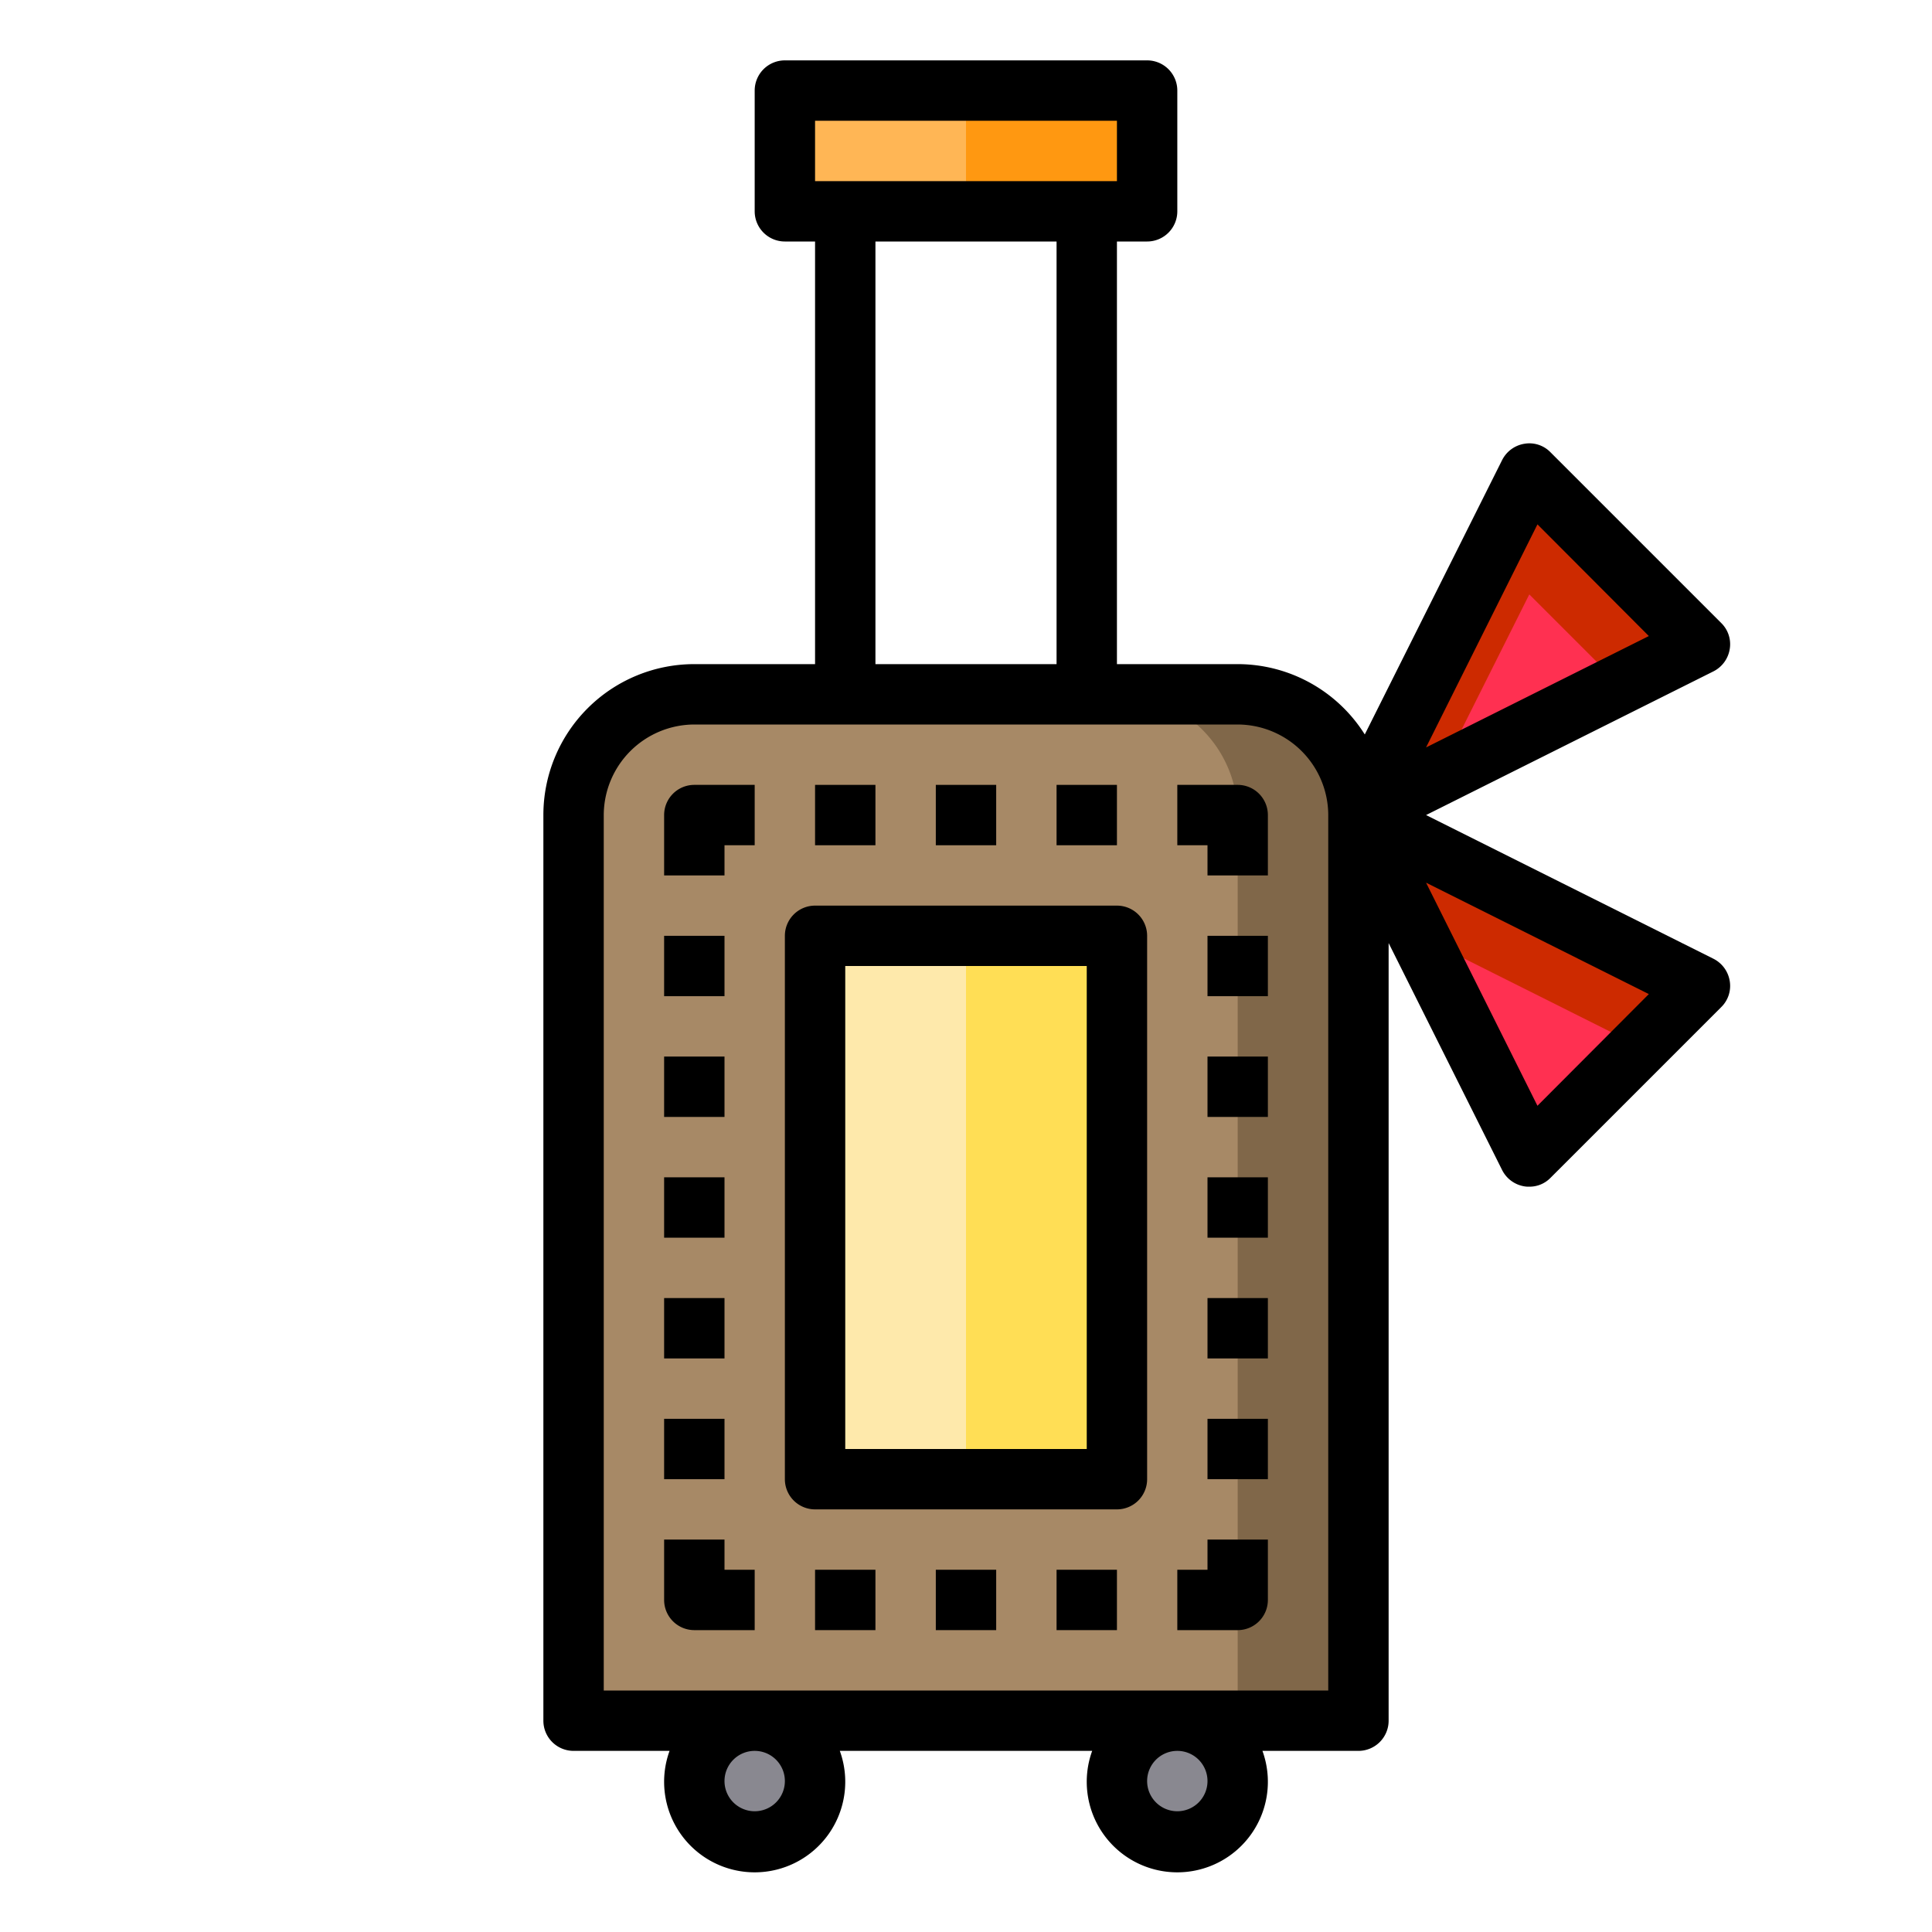 <svg height="512" viewBox="0 0 64 64" width="512" xmlns="http://www.w3.org/2000/svg"><g id="luggage-travel-wheels-bag-overseas"><path d="m56.31 32.66-5.65 5.65-5.66-11.31z" fill="#ff3051"/><path d="m56.31 32.66-2 2-7.31-3.66-2-4z" fill="#cd2a00"/><path d="m56.31 21.34-11.31 5.66 5.66-11.31z" fill="#ff3051"/><path d="m56.31 21.34-2.67 1.33-2.98-2.98-2.99 5.97-2.67 1.34 5.66-11.31z" fill="#cd2a00"/><path d="m45 27v30h-26v-30a4 4 0 0 1 4-4h18a4 4 0 0 1 4 4z" fill="#a78966"/><path d="m45 27v30h-4v-30a4 4 0 0 0 -4-4h4a4 4 0 0 1 4 4z" fill="#806749"/><circle cx="39" cy="59" fill="#898890" r="2"/><path d="m26 3h12v4h-12z" fill="#ffb655"/><path d="m27 31h10v18h-10z" fill="#fee9ab"/><circle cx="25" cy="59" fill="#898890" r="2"/><path d="m32 31h5v18h-5z" fill="#ffde55"/><path d="m32 3h6v4h-6z" fill="#ff9811"/><path d="m37 30h-10a1 1 0 0 0 -1 1v18a1 1 0 0 0 1 1h10a1 1 0 0 0 1-1v-18a1 1 0 0 0 -1-1zm-1 18h-8v-16h8z"/><path d="m31 26h2v2h-2z"/><path d="m27 26h2v2h-2z"/><path d="m35 26h2v2h-2z"/><path d="m22 27v2h2v-1h1v-2h-2a1 1 0 0 0 -1 1z"/><path d="m41 26h-2v2h1v1h2v-2a1 1 0 0 0 -1-1z"/><path d="m31 52h2v2h-2z"/><path d="m27 52h2v2h-2z"/><path d="m35 52h2v2h-2z"/><path d="m24 51h-2v2a1 1 0 0 0 1 1h2v-2h-1z"/><path d="m40 52h-1v2h2a1 1 0 0 0 1-1v-2h-2z"/><path d="m22 31h2v2h-2z"/><path d="m22 35h2v2h-2z"/><path d="m22 39h2v2h-2z"/><path d="m22 43h2v2h-2z"/><path d="m22 47h2v2h-2z"/><path d="m40 31h2v2h-2z"/><path d="m40 35h2v2h-2z"/><path d="m40 39h2v2h-2z"/><path d="m40 43h2v2h-2z"/><path d="m40 47h2v2h-2z"/><path d="m56.76 31.76-9.52-4.76 9.52-4.76a1.006 1.006 0 0 0 .54-.74.982.982 0 0 0 -.28-.86l-5.66-5.66a.973.973 0 0 0 -.86-.28 1.006 1.006 0 0 0 -.74.54l-4.55 9.09a4.98 4.98 0 0 0 -4.21-2.33h-4v-14h1a1 1 0 0 0 1-1v-4a1 1 0 0 0 -1-1h-12a1 1 0 0 0 -1 1v4a1 1 0 0 0 1 1h1v14h-4a5 5 0 0 0 -5 5v30a1 1 0 0 0 1 1h3.18a3 3 0 1 0 5.64 0h8.36a3 3 0 1 0 5.64 0h3.18a1 1 0 0 0 1-1v-25.76l3.76 7.52a1.006 1.006 0 0 0 .74.54.808.808 0 0 0 .16.01.967.967 0 0 0 .7-.29l5.66-5.66a.982.982 0 0 0 .28-.86 1.006 1.006 0 0 0 -.54-.74zm-5.83-14.39 3.69 3.7-7.38 3.69zm-23.93-13.37h10v2h-10zm8 4v14h-6v-14zm-10 52a1 1 0 1 1 1-1 1 1 0 0 1 -1 1zm14 0a1 1 0 1 1 1-1 1 1 0 0 1 -1 1zm5-4h-24v-29a3.009 3.009 0 0 1 3-3h18a3.009 3.009 0 0 1 3 3zm6.93-19.37-3.69-7.39 7.38 3.69z"/></g></svg>